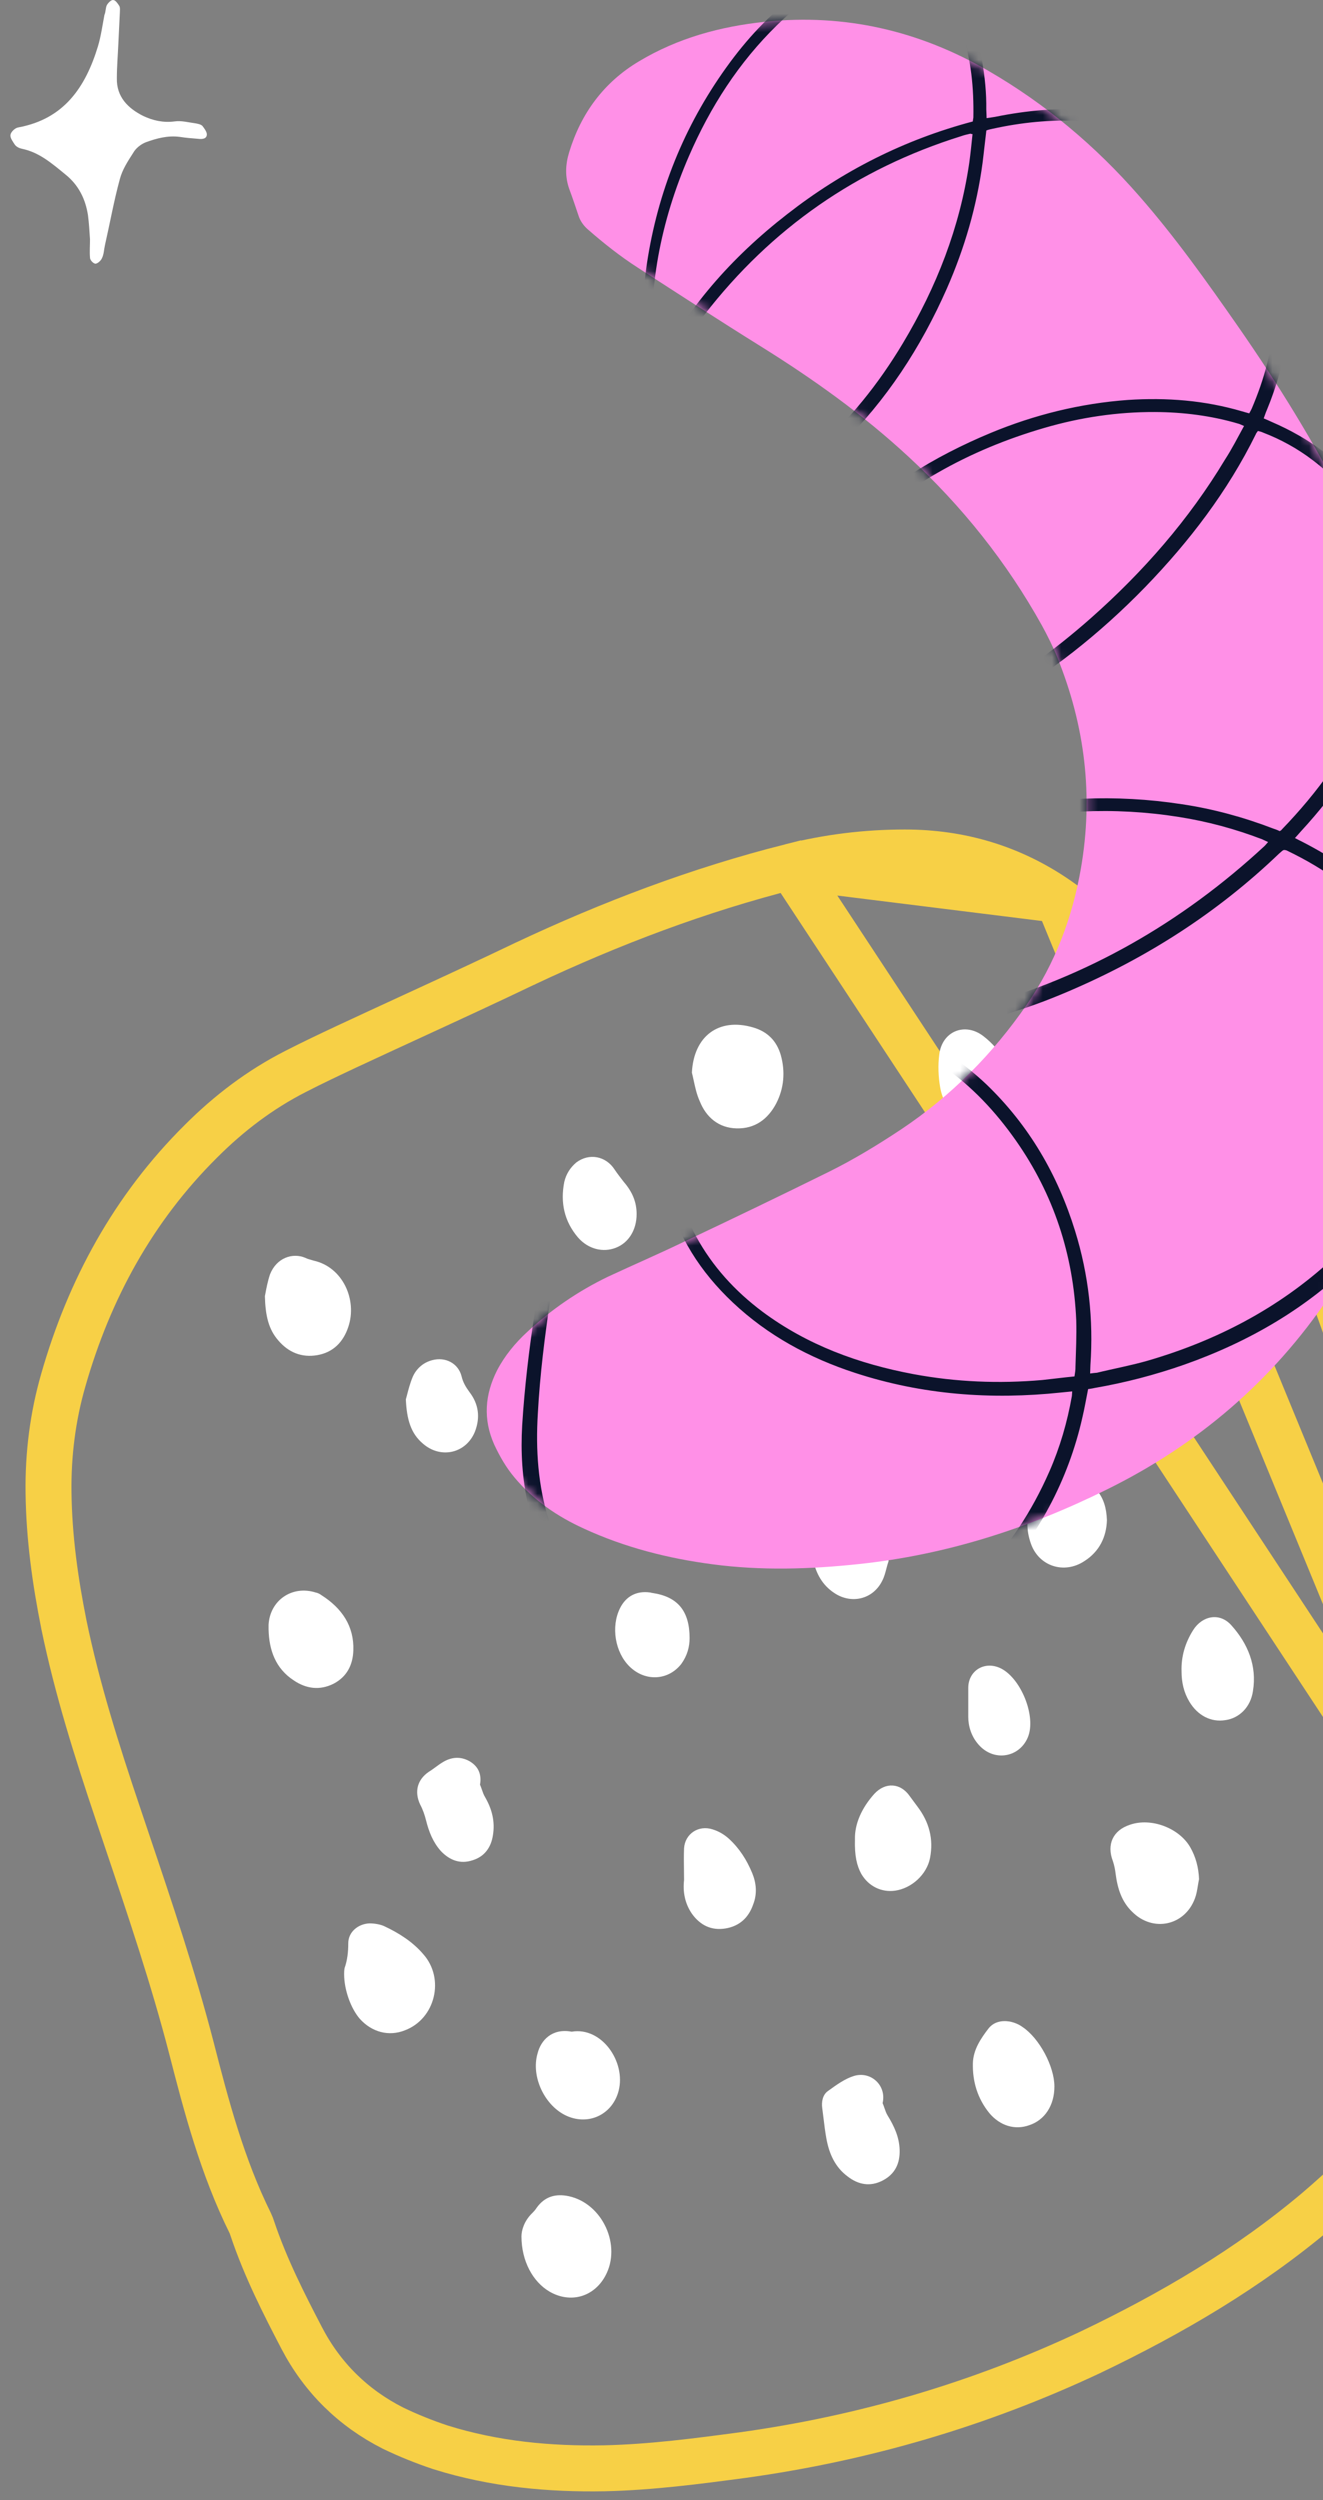 <svg width="144" height="272" viewBox="0 0 144 272" fill="none" xmlns="http://www.w3.org/2000/svg">
<rect x="0" y="0" width="144" height="272" fill="#808080" stroke="none"/>
<g clip-path="url(#clip0_1923_25079)">
<path d="M159.591 205.931V206.022C159.591 209.587 159.368 213.2 158.742 216.788L158.741 216.79C157.745 222.469 155.398 227.51 151.843 231.939L151.842 231.941C149.276 235.134 146.391 237.898 143.396 240.449L143.388 240.456C135.868 246.806 127.442 251.73 118.717 255.9L118.71 255.904L118.703 255.907C106.618 261.591 93.981 265.287 80.803 267.107L80.791 267.108C75.941 267.755 70.881 268.425 65.796 268.537L65.788 268.537C59.817 268.649 53.796 268.093 47.946 266.258L47.925 266.251L47.904 266.244C46.187 265.672 44.464 264.983 42.791 264.176L42.77 264.165L42.748 264.154C38.444 261.972 35.086 258.676 32.84 254.367C30.894 250.637 28.916 246.748 27.494 242.539L27.491 242.53C27.375 242.184 27.318 242.025 27.247 241.883L27.243 241.875C24.189 235.709 22.456 229.134 20.839 222.827C18.868 215.226 16.363 207.79 13.831 200.276C13.478 199.23 13.125 198.182 12.773 197.131C10.549 190.515 8.397 183.739 6.958 176.763L6.956 176.756L6.955 176.748C6.017 172.061 5.34 167.298 5.283 162.382C5.226 158.258 5.741 154.117 6.895 150.132C9.702 140.312 14.498 131.479 21.874 124.159C24.897 121.137 28.296 118.536 32.187 116.56C34.011 115.621 35.882 114.74 37.706 113.882L37.727 113.872L37.734 113.869L37.734 113.869C40.137 112.748 42.525 111.648 44.903 110.552C49.001 108.665 53.071 106.791 57.139 104.842L57.147 104.839L57.154 104.835C66.469 100.451 76.037 96.819 86.071 94.283L159.591 205.931ZM159.591 205.931L159.584 205.84M159.591 205.931L159.584 205.84M159.584 205.84C159.533 205.143 159.486 204.426 159.439 203.697C159.341 202.193 159.24 200.641 159.092 199.123L159.091 199.117C158.486 193.062 157.497 187.083 156.352 181.196C153.346 165.401 148.864 150.046 142.964 135.078L142.961 135.07C140.37 128.566 137.267 122.241 133.369 116.281L133.366 116.278C128.513 108.885 122.321 102.873 115.17 97.901L115.168 97.9M159.584 205.84L115.168 97.9M115.168 97.9C110.131 94.403 104.542 92.745 98.482 92.745C94.274 92.745 90.118 93.257 86.072 94.283L115.168 97.9Z" stroke="#F7D046" stroke-width="5"/>
<path fill-rule="evenodd" clip-rule="evenodd" d="M75.308 116.695C75.509 112.734 78.216 110.678 81.976 111.781C83.53 112.233 84.533 113.235 84.984 114.79C85.486 116.595 85.336 118.4 84.483 120.055C83.581 121.759 82.177 122.812 80.171 122.762C78.216 122.712 76.863 121.558 76.161 119.803C75.833 119.076 75.664 118.296 75.501 117.539C75.438 117.253 75.377 116.97 75.308 116.695ZM37.456 214.77C37.456 214.67 37.456 214.369 37.506 214.118C37.807 213.266 37.907 212.363 37.907 211.41C37.907 210.207 38.96 209.305 40.213 209.254C40.765 209.254 41.366 209.355 41.817 209.555C43.422 210.308 44.926 211.26 46.079 212.614C48.435 215.272 47.383 219.633 44.074 220.887C42.319 221.589 40.464 221.088 39.16 219.633C38.208 218.531 37.456 216.525 37.456 214.77ZM57.861 240.843C57.059 241.645 56.758 242.648 56.758 243.3C56.758 246.008 58.011 248.264 59.816 249.317C62.073 250.621 64.629 249.919 65.883 247.612C67.688 244.303 65.582 239.74 61.922 238.938C60.518 238.637 59.315 238.938 58.413 240.191C58.262 240.442 58.062 240.643 57.861 240.843ZM130.508 204.441C130.458 204.675 130.419 204.915 130.38 205.154C130.302 205.634 130.224 206.112 130.057 206.547C128.954 209.505 125.495 210.257 123.238 208.001C122.085 206.898 121.634 205.444 121.433 203.889C121.383 203.438 121.283 202.937 121.133 202.486C120.431 200.681 121.133 199.126 122.987 198.524C125.294 197.722 128.352 198.875 129.555 200.981C130.157 202.034 130.458 203.187 130.508 204.441ZM28.891 140.705L28.891 140.706C28.869 140.821 28.85 140.924 28.832 141.013C28.882 143.119 29.233 144.624 30.286 145.827C31.389 147.13 32.843 147.732 34.548 147.431C36.252 147.13 37.355 146.027 37.907 144.372C38.91 141.414 37.305 137.854 34.147 137.152C34.046 137.119 33.946 137.091 33.846 137.063C33.645 137.008 33.445 136.952 33.244 136.851C31.84 136.25 30.086 136.851 29.384 138.657C29.137 139.399 28.991 140.175 28.891 140.705ZM114.765 227.004C114.765 229.06 113.712 230.665 112.008 231.216C110.453 231.768 108.849 231.266 107.696 229.912C106.392 228.308 105.841 226.453 105.891 224.447C105.941 222.993 106.744 221.789 107.596 220.687C108.147 219.985 109 219.784 109.902 219.934C110.404 220.035 110.905 220.235 111.306 220.536C113.111 221.74 114.765 224.798 114.765 227.004ZM29.233 176.763V177.265C29.284 179.521 29.985 181.527 31.991 182.83C33.344 183.733 34.798 183.933 36.303 183.182C37.757 182.429 38.408 181.126 38.458 179.571C38.559 176.914 37.205 174.959 34.999 173.554C34.798 173.404 34.598 173.304 34.347 173.253C31.79 172.451 29.384 174.106 29.233 176.763ZM96.065 228.809C96.143 228.985 96.206 229.168 96.268 229.35C96.366 229.635 96.463 229.918 96.616 230.163C97.318 231.316 97.87 232.469 97.919 233.874C97.97 235.378 97.418 236.531 96.065 237.233C94.711 237.935 93.407 237.684 92.254 236.782C90.9 235.779 90.249 234.325 89.948 232.67C89.814 231.935 89.725 231.199 89.636 230.464C89.591 230.096 89.547 229.728 89.497 229.361C89.397 228.659 89.547 227.907 90.099 227.506L90.182 227.445C91.06 226.811 91.984 226.143 92.956 225.851C94.811 225.299 96.516 226.904 96.065 228.809ZM95.162 195.165C93.809 196.669 93.006 198.424 93.056 200.129C93.006 201.884 93.257 202.987 93.758 203.889C94.56 205.243 95.964 205.895 97.418 205.695C99.223 205.444 100.877 203.94 101.229 202.134C101.63 200.079 101.129 198.224 99.875 196.569C99.725 196.369 99.587 196.182 99.45 195.994L99.449 195.992L99.448 195.991C99.31 195.803 99.173 195.616 99.023 195.416C98.02 193.962 96.365 193.862 95.162 195.165ZM62.223 221.038C65.481 220.486 68.139 224.297 67.337 227.455C66.685 230.012 64.128 231.266 61.721 230.213C59.315 229.16 57.761 225.952 58.513 223.394C58.864 221.99 60.067 220.636 62.223 221.038ZM129.856 177.365C129.004 178.719 128.553 180.223 128.603 181.828C128.603 183.031 128.854 184.134 129.455 185.137C130.357 186.641 131.812 187.394 133.366 187.142C134.87 186.942 136.123 185.739 136.374 183.984C136.825 181.226 135.822 178.819 134.017 176.814C132.764 175.409 130.859 175.761 129.856 177.365ZM52.449 194.702C52.547 194.988 52.644 195.271 52.797 195.516C53.549 196.82 53.9 198.174 53.65 199.677C53.449 200.981 52.747 201.984 51.444 202.385C50.09 202.837 48.937 202.385 47.984 201.383C47.132 200.43 46.681 199.276 46.38 198.073C46.229 197.472 46.029 196.87 45.728 196.318C45.076 194.914 45.427 193.61 46.681 192.758C46.931 192.608 47.169 192.432 47.408 192.257C47.646 192.082 47.884 191.906 48.135 191.755C49.087 191.154 50.09 191.053 51.093 191.605C52.045 192.157 52.446 193.009 52.246 194.162C52.324 194.338 52.386 194.521 52.449 194.702ZM108.548 122.16C109.902 121.458 110.404 120.255 110.453 118.951C110.504 116.745 109 114.238 107.045 112.734C105.039 111.179 102.532 112.182 102.231 114.739C102.081 115.892 102.131 117.146 102.332 118.3C102.582 119.754 103.334 121.007 104.588 121.859C105.841 122.712 107.195 122.912 108.548 122.16ZM74.456 204.541C74.456 204.157 74.45 203.772 74.445 203.388C74.434 202.619 74.422 201.85 74.456 201.082C74.556 199.528 76.01 198.524 77.564 199.026C78.216 199.227 78.818 199.577 79.319 200.029C80.472 201.082 81.274 202.335 81.876 203.789C82.327 204.892 82.427 206.045 81.976 207.199C81.475 208.653 80.472 209.555 78.968 209.806C77.414 210.057 76.211 209.455 75.308 208.201C74.556 207.098 74.306 205.845 74.456 204.541ZM122.286 145.476C124.141 144.724 125.344 142.818 125.344 140.713C125.344 138.657 124.241 136.952 122.586 136.401C120.832 135.748 118.826 136.401 117.623 137.904C116.269 139.609 116.32 142.768 117.723 144.423C118.826 145.726 120.631 146.127 122.286 145.476ZM73.604 158.863C73.604 159.716 73.403 160.618 72.902 161.37C71.498 163.576 68.64 163.777 66.986 161.771C65.782 160.317 65.432 158.562 65.482 156.707C65.482 156.294 65.566 155.88 65.651 155.466C65.679 155.328 65.707 155.19 65.733 155.052C66.184 152.947 68.038 152.094 69.994 153.047C71.999 153.949 73.604 156.557 73.604 158.863ZM93.32 139.962C93.364 139.811 93.41 139.66 93.457 139.509C93.307 138.105 92.705 137.002 91.552 136.049C91.478 135.986 91.4 135.922 91.32 135.858C91.022 135.617 90.708 135.363 90.55 135.047C89.698 133.542 87.341 133.241 85.887 135.097C84.333 137.102 84.283 140.211 85.837 142.267C87.742 144.774 91.051 144.573 92.605 141.866C92.93 141.255 93.124 140.612 93.319 139.963L93.32 139.962ZM120.481 165.382C120.431 167.186 119.679 168.791 118.024 169.844C115.818 171.298 113.061 170.395 112.208 167.939C111.156 164.981 112.259 162.072 115.768 160.969C117.122 160.518 118.375 160.969 119.328 162.072C120.13 162.975 120.431 164.078 120.481 165.382ZM96.475 170.67C96.548 170.39 96.621 170.11 96.716 169.844C96.616 167.137 93.658 164.078 91.001 164.078C89.346 164.028 88.043 165.231 88.143 166.785C88.193 167.738 88.294 168.691 88.494 169.643C88.795 171.148 89.497 172.451 90.8 173.304C92.656 174.557 95.012 174.006 96.014 172C96.233 171.595 96.354 171.132 96.475 170.67ZM69.292 132.088C69.292 133.793 68.44 135.197 67.036 135.748C65.632 136.3 64.028 135.899 62.925 134.646C61.42 132.891 60.97 130.835 61.42 128.579C61.621 127.726 62.073 127.024 62.724 126.472C64.128 125.42 65.933 125.77 66.886 127.225C67.186 127.676 67.537 128.127 67.888 128.578V128.579C68.841 129.681 69.292 130.784 69.292 132.088ZM44.31 151.74C44.259 151.937 44.214 152.109 44.174 152.245C44.274 154.451 44.725 155.955 46.029 157.058C47.984 158.763 50.742 158.111 51.694 155.755C52.296 154.2 52.095 152.746 51.093 151.442C50.691 150.891 50.391 150.39 50.24 149.738C49.889 148.334 48.486 147.582 47.032 147.983C46.079 148.234 45.327 148.885 44.926 149.788C44.633 150.483 44.447 151.205 44.31 151.74ZM75.058 178.217C75.058 179.17 74.807 180.123 74.155 181.026C72.751 182.83 70.245 182.981 68.54 181.326C66.936 179.772 66.484 176.964 67.487 174.959C68.139 173.655 69.292 173.053 70.746 173.253C70.796 173.253 70.834 173.266 70.871 173.279C70.909 173.291 70.947 173.304 70.996 173.304C73.754 173.705 75.058 175.259 75.058 178.217ZM105.39 183.633V186.792C105.39 187.744 105.691 188.998 106.693 190C108.348 191.655 110.955 191.154 111.858 189.048C112.86 186.741 111.055 182.379 108.749 181.427C107.045 180.725 105.39 181.828 105.39 183.633Z" fill="white"/>
<path d="M156.159 107.281C155.704 112.123 154.809 117.837 153.218 123.427C151.395 129.805 148.34 135.61 144.674 141.062C138.489 150.244 130.328 157.209 120.416 162.078C111.904 166.289 102.994 169.155 93.527 170.157C88.199 170.727 82.87 170.893 77.543 170.185C72.715 169.551 68 168.354 63.554 166.305C60.665 164.99 58.081 163.228 56.023 160.77C55.101 159.685 54.392 158.448 53.789 157.154C52.563 154.394 52.778 151.719 54.097 149.102C54.933 147.489 56.087 146.103 57.394 144.899C60.012 142.456 62.966 140.445 66.186 138.894C68.946 137.607 71.769 136.393 74.499 135.07C79.778 132.578 85.028 130.05 90.282 127.455C93.015 126.098 95.633 124.498 98.156 122.821C103.56 119.195 108.062 114.653 111.753 109.304C114.838 104.814 116.715 99.854 117.65 94.479C119.025 86.55 118.087 78.935 115.08 71.519C114.603 70.335 114.022 69.177 113.406 68.049C109.583 61.171 104.72 55.083 98.924 49.725C93.945 45.108 88.502 41.227 82.765 37.657C78.278 34.864 73.833 31.973 69.418 29.119C67.498 27.884 65.695 26.456 63.997 24.97C63.525 24.561 63.161 24.06 62.973 23.472C62.647 22.503 62.321 21.534 61.961 20.562C61.494 19.245 61.532 17.935 61.942 16.589C63.223 12.354 65.716 8.959 69.531 6.683C73.773 4.138 78.416 2.873 83.301 2.367C91.953 1.466 100.046 3.345 107.57 7.701C113.808 11.312 119.261 15.901 123.977 21.304C127.923 25.802 131.37 30.663 134.78 35.555C139.095 41.766 143.059 48.151 146.486 54.928C151.629 65.078 154.705 75.831 155.886 87.134C156.52 93.514 156.75 99.892 156.159 107.281Z" fill="#FF90E7"/>
<mask id="mask0_1923_25079" style="mask-type:alpha" maskUnits="userSpaceOnUse" x="52" y="2" width="105" height="169">
<path d="M156.16 107.281C155.706 112.123 154.81 117.837 153.219 123.427C151.397 129.805 148.342 135.61 144.676 141.062C138.49 150.244 130.329 157.209 120.418 162.078C111.905 166.289 102.995 169.155 93.528 170.157C88.201 170.727 82.871 170.893 77.544 170.185C72.717 169.551 68.001 168.354 63.556 166.305C60.666 164.99 58.083 163.228 56.025 160.77C55.102 159.685 54.394 158.448 53.791 157.154C52.565 154.394 52.779 151.719 54.099 149.102C54.934 147.489 56.088 146.103 57.396 144.899C60.014 142.456 62.967 140.445 66.187 138.894C68.947 137.607 71.77 136.393 74.5 135.07C79.78 132.578 85.029 130.05 90.284 127.455C93.016 126.098 95.635 124.498 98.157 122.821C103.562 119.195 108.063 114.653 111.755 109.304C114.839 104.814 116.717 99.854 117.651 94.479C119.026 86.55 118.088 78.935 115.081 71.519C114.604 70.335 114.024 69.177 113.407 68.049C109.584 61.171 104.722 55.083 98.926 49.725C93.946 45.108 88.504 41.227 82.767 37.657C78.28 34.864 73.834 31.973 69.42 29.119C67.5 27.884 65.696 26.456 63.998 24.97C63.527 24.561 63.163 24.06 62.975 23.472C62.648 22.503 62.322 21.534 61.963 20.562C61.496 19.245 61.533 17.935 61.944 16.589C63.225 12.354 65.717 8.959 69.533 6.683C73.774 4.138 78.417 2.873 83.302 2.367C91.954 1.466 100.047 3.345 107.572 7.701C113.81 11.312 119.263 15.901 123.978 21.304C127.925 25.802 131.371 30.663 134.782 35.555C139.096 41.766 143.06 48.151 146.488 54.928C151.631 65.078 154.707 75.831 155.888 87.134C156.522 93.514 156.751 99.892 156.16 107.281Z" fill="black"/>
</mask>
<g mask="url(#mask0_1923_25079)">
<path d="M74.721 96.871C74.571 97.096 74.53 97.195 74.459 97.257C71.198 101.097 69.071 105.554 67.365 110.243C65.25 115.978 63.729 121.856 62.408 127.782C61.426 132.218 60.611 136.666 59.927 141.157C59.298 145.349 58.769 149.549 58.539 153.802C58.297 157.752 58.563 161.637 59.745 165.418C62.196 173.154 67.396 178.123 75.175 180.347C82.031 182.306 88.802 181.636 95.345 178.933C104.206 175.282 110.374 168.821 114.209 160.113C115.369 157.47 116.165 154.736 116.667 151.879C116.677 151.746 116.686 151.612 116.702 151.378C116.296 151.416 115.89 151.455 115.517 151.496C107.863 152.306 100.371 151.75 93.041 149.354C88.078 147.73 83.575 145.297 79.758 141.702C76.257 138.398 73.706 134.488 72.559 129.735C71.676 126.009 71.8 122.319 73.491 118.807C75.501 114.576 78.976 111.995 83.43 110.794C84.904 110.392 86.462 110.232 88.029 109.938C87.998 109.902 87.907 109.762 87.813 109.654C85.567 107.648 84.963 105.219 85.97 102.364C86.469 100.987 87.227 99.762 88.145 98.65C89.579 96.901 91.328 95.443 93.197 94.195C97.462 91.367 102.126 89.574 107.083 88.408C114.194 86.72 121.412 86.383 128.63 87.493C132.023 87.999 135.356 88.904 138.565 90.137C138.828 90.223 139.057 90.306 139.284 90.422C139.389 90.363 139.459 90.334 139.496 90.269C143.447 86.175 146.755 81.665 148.94 76.372C150.28 73.07 151.056 69.661 151.003 66.094C150.897 59.43 148.177 54.096 142.878 50.061C141.217 48.802 139.404 47.801 137.472 47.061C137.31 46.982 137.111 46.935 136.913 46.888C136.837 47.017 136.729 47.11 136.687 47.241C133.631 53.449 129.45 58.906 124.667 63.85C119.741 68.919 114.259 73.276 108.097 76.779C104.807 78.634 101.338 80.173 97.647 81.025C95.359 81.537 93.058 81.746 90.692 81.447C89.526 81.298 88.374 80.948 87.336 80.405C84.678 78.976 83.428 76.669 83.333 73.704C83.25 71.513 83.83 69.469 84.644 67.442C86.21 63.786 88.548 60.654 91.332 57.857C96.067 53.111 101.654 49.669 107.817 47.107C112.595 45.121 117.589 43.89 122.76 43.512C126.982 43.235 131.128 43.558 135.18 44.749C135.443 44.835 135.675 44.885 135.971 44.972C136.085 44.779 136.164 44.616 136.243 44.454C137.609 41.254 138.548 37.924 138.658 34.436C138.865 26.65 135.69 20.612 129.086 16.486C125.575 14.291 121.638 13.377 117.552 13.159C114.335 13.001 111.186 13.319 108.045 14.008C107.806 14.058 107.568 14.109 107.36 14.195C107.209 15.395 107.094 16.563 106.945 17.73C106.312 22.459 104.985 27.006 103.066 31.377C100.23 37.802 96.464 43.59 91.413 48.516C88.924 50.931 86.189 53.026 83.023 54.553C81.008 55.488 78.909 56.182 76.691 56.161C75.817 56.167 74.916 56.071 74.058 55.843C71.287 55.078 69.594 52.841 69.336 49.797C69.125 47.53 69.611 45.379 70.332 43.244C70.503 42.718 70.538 42.216 70.442 41.672C69.684 37.114 69.768 32.547 70.525 27.96C71.808 20.183 74.792 13.096 79.47 6.766C81.697 3.762 84.235 1.115 87.312 -1.057C89.506 -2.619 91.879 -3.865 94.569 -4.349C98.484 -5.051 101.661 -3.854 104.025 -0.629C105.591 1.498 106.393 3.974 106.884 6.564C107.197 8.334 107.375 10.128 107.351 11.908C107.364 12.212 107.379 12.482 107.386 12.852C107.726 12.808 107.998 12.76 108.304 12.714C111.748 12.014 115.267 11.688 118.778 11.967C123.292 12.316 127.543 13.554 131.256 16.234C138.102 21.218 140.92 28.038 140.066 36.417C139.766 39.253 138.97 41.988 137.878 44.635C137.759 44.896 137.671 45.192 137.547 45.52C137.841 45.641 138.101 45.76 138.362 45.879C142.573 47.686 146.157 50.29 148.786 54.038C151.937 58.494 153.001 63.477 152.457 68.852C151.952 74.162 149.94 78.896 147.106 83.371C145.483 85.913 143.603 88.27 141.566 90.481C141.382 90.704 141.165 90.924 140.946 91.177C141.271 91.335 141.53 91.487 141.79 91.606C145.198 93.357 148.343 95.493 150.933 98.364C157.86 106.043 159.568 114.802 155.966 124.502C154.186 129.286 151.248 133.317 147.667 136.933C142.352 142.277 135.975 145.967 128.908 148.465C125.703 149.586 122.45 150.434 119.116 151.008C118.91 151.061 118.707 151.081 118.434 151.129C118.228 152.157 118.055 153.187 117.818 154.179C114.785 167.751 104.376 179.597 89.341 182.581C83.716 183.701 78.117 183.478 72.711 181.453C64.421 178.352 59.395 172.353 57.477 163.713C56.834 160.878 56.667 157.975 56.837 155.061C57.089 150.978 57.577 146.876 58.197 142.818C59.086 136.829 60.276 130.861 61.794 125.016C63.36 118.973 65.152 113.046 67.703 107.341C69.334 103.723 71.319 100.332 74.012 97.394C74.121 97.267 74.267 97.109 74.377 96.982C74.446 96.953 74.48 96.955 74.721 96.871ZM99.06 112.289C99.417 112.482 99.608 112.63 99.804 112.711C102.599 114.083 105.099 115.838 107.37 117.98C112 122.438 115.122 127.801 117.015 133.917C118.496 138.694 119.03 143.572 118.684 148.524C118.665 148.792 118.677 149.095 118.654 149.43C118.96 149.384 119.196 149.366 119.4 149.347C121.213 148.902 123.085 148.563 124.869 148.049C132.35 145.881 139.152 142.356 144.936 137.044C148.563 133.734 151.587 129.911 153.649 125.416C155.433 121.539 156.32 117.5 155.979 113.24C155.599 108.574 153.834 104.484 150.927 100.851C147.99 97.183 144.241 94.534 140.045 92.526C139.947 92.486 139.847 92.479 139.746 92.472C139.677 92.501 139.608 92.53 139.572 92.561C139.464 92.654 139.322 92.779 139.214 92.872C132.512 99.296 124.839 104.206 116.315 107.846C111.67 109.842 106.86 111.321 101.836 112.012C100.99 112.087 100.111 112.161 99.06 112.289ZM116.951 149.748C117.013 149.348 117.069 149.016 117.057 148.713C117.107 147.035 117.192 145.326 117.142 143.642C116.835 136.493 114.671 129.921 110.574 124.087C106.11 117.724 100.335 113.286 92.503 111.831C88.984 111.182 85.577 111.347 82.229 112.592C76.567 114.718 73.267 119.598 73.349 125.655C73.396 128.819 74.268 131.737 75.756 134.497C77.544 137.783 80.012 140.476 82.983 142.701C87.873 146.337 93.446 148.374 99.419 149.498C104.065 150.36 108.725 150.551 113.427 150.14C114.578 150.019 115.732 149.864 116.951 149.748ZM135.405 46.345C135.111 46.224 134.981 46.147 134.816 46.102C131.852 45.223 128.786 44.84 125.694 44.826C121.627 44.811 117.618 45.405 113.706 46.544C105.401 48.955 98.091 53.017 91.979 59.179C89.665 61.505 87.7 64.125 86.249 67.083C85.344 68.969 84.704 70.909 84.591 73.019C84.424 76.369 86.071 78.77 89.263 79.766C91.305 80.38 93.391 80.357 95.464 80.031C98.897 79.498 102.078 78.241 105.146 76.674C110.131 74.131 114.628 70.882 118.785 67.205C124.447 62.188 129.416 56.517 133.334 49.999C134.087 48.842 134.711 47.608 135.405 46.345ZM138.024 91.612C137.764 91.493 137.537 91.376 137.34 91.295C134.426 90.184 131.424 89.369 128.331 88.884C121.216 87.748 114.162 88.129 107.186 89.827C102.533 90.981 98.076 92.687 94.059 95.331C92.085 96.639 90.264 98.159 88.821 100.042C88.085 100.965 87.508 102.001 87.158 103.153C86.421 105.523 87.148 107.624 89.205 108.978C89.882 109.395 90.629 109.784 91.386 110.005C93.425 110.651 95.526 110.899 97.648 110.845C100.644 110.786 103.568 110.318 106.446 109.544C118.305 106.305 128.638 100.37 137.623 92.055C137.731 91.962 137.843 91.801 138.024 91.612ZM71.131 45.283C70.546 47.394 70.263 49.526 71.124 51.637C71.781 53.297 73.094 54.229 74.784 54.582C75.315 54.687 75.915 54.762 76.452 54.766C78.199 54.787 79.845 54.331 81.437 53.669C84.035 52.573 86.33 51.018 88.475 49.185C92.41 45.795 95.615 41.783 98.28 37.33C101.933 31.231 104.471 24.751 105.501 17.696C105.641 16.663 105.747 15.629 105.853 14.594C105.718 14.585 105.654 14.546 105.62 14.544C105.279 14.621 104.938 14.698 104.627 14.811C93.285 18.355 83.957 24.831 76.676 34.24C74.68 36.824 73.036 39.667 71.846 42.745C71.68 43.204 71.613 43.67 71.748 44.15C72.013 45.177 72.241 46.235 72.47 47.293C72.522 47.499 72.511 47.666 72.563 47.871C71.702 47.206 71.605 46.191 71.131 45.283ZM105.881 13.217C105.893 13.05 105.936 12.919 105.945 12.785C106 9.595 105.716 6.448 104.681 3.451C104.122 1.832 103.317 0.364 102.161 -0.894C100.44 -2.729 98.309 -3.516 95.775 -3.324C93.949 -3.182 92.261 -2.594 90.656 -1.765C88.39 -0.612 86.4 0.93 84.594 2.72C80.409 6.798 77.315 11.625 74.991 16.976C71.905 24.09 70.481 31.487 71.05 39.226C71.086 39.666 71.123 40.105 71.193 40.547C74.671 33.596 79.634 27.992 85.677 23.304C91.722 18.582 98.448 15.186 105.881 13.217Z" fill="#0B132B"/>
</g>
<path d="M9.796 26.036C9.742 25.17 9.688 24.304 9.58 23.439C9.309 21.653 8.552 20.137 7.145 19.001C5.684 17.81 4.277 16.566 2.383 16.187C2.112 16.133 1.787 15.97 1.625 15.754C1.408 15.429 1.084 14.996 1.138 14.672C1.192 14.347 1.625 13.914 2.004 13.86C6.982 12.94 9.309 9.476 10.662 5.039C10.987 3.956 11.149 2.766 11.366 1.629C11.528 1.251 11.474 0.872 11.636 0.547C11.799 0.277 12.123 -0.048 12.34 0.006C12.556 0.006 12.827 0.385 12.989 0.655C13.098 0.872 13.043 1.142 13.043 1.413C12.989 2.549 12.935 3.632 12.881 4.768C12.827 6.013 12.719 7.258 12.719 8.502C12.665 10.559 13.963 11.803 15.587 12.615C16.615 13.102 17.752 13.373 18.996 13.21C19.754 13.102 20.512 13.319 21.323 13.427C21.594 13.481 21.864 13.535 22.027 13.697C22.243 13.968 22.514 14.347 22.514 14.617C22.514 15.104 22.027 15.159 21.594 15.104C20.89 15.05 20.241 14.996 19.538 14.888C18.239 14.726 17.048 15.05 15.858 15.483C15.316 15.7 14.775 16.133 14.505 16.62C13.909 17.54 13.314 18.46 13.043 19.488C12.394 21.869 11.961 24.304 11.42 26.686C11.312 27.172 11.312 27.66 11.095 28.093C10.987 28.363 10.608 28.688 10.392 28.688C10.175 28.688 9.796 28.309 9.796 28.038C9.742 27.389 9.796 26.686 9.796 26.036Z" fill="white"/>
</g>
<defs>
<clipPath id="clip0_1923_25079">
<rect width="144" height="272" fill="white"/>
</clipPath>
</defs>
</svg>
